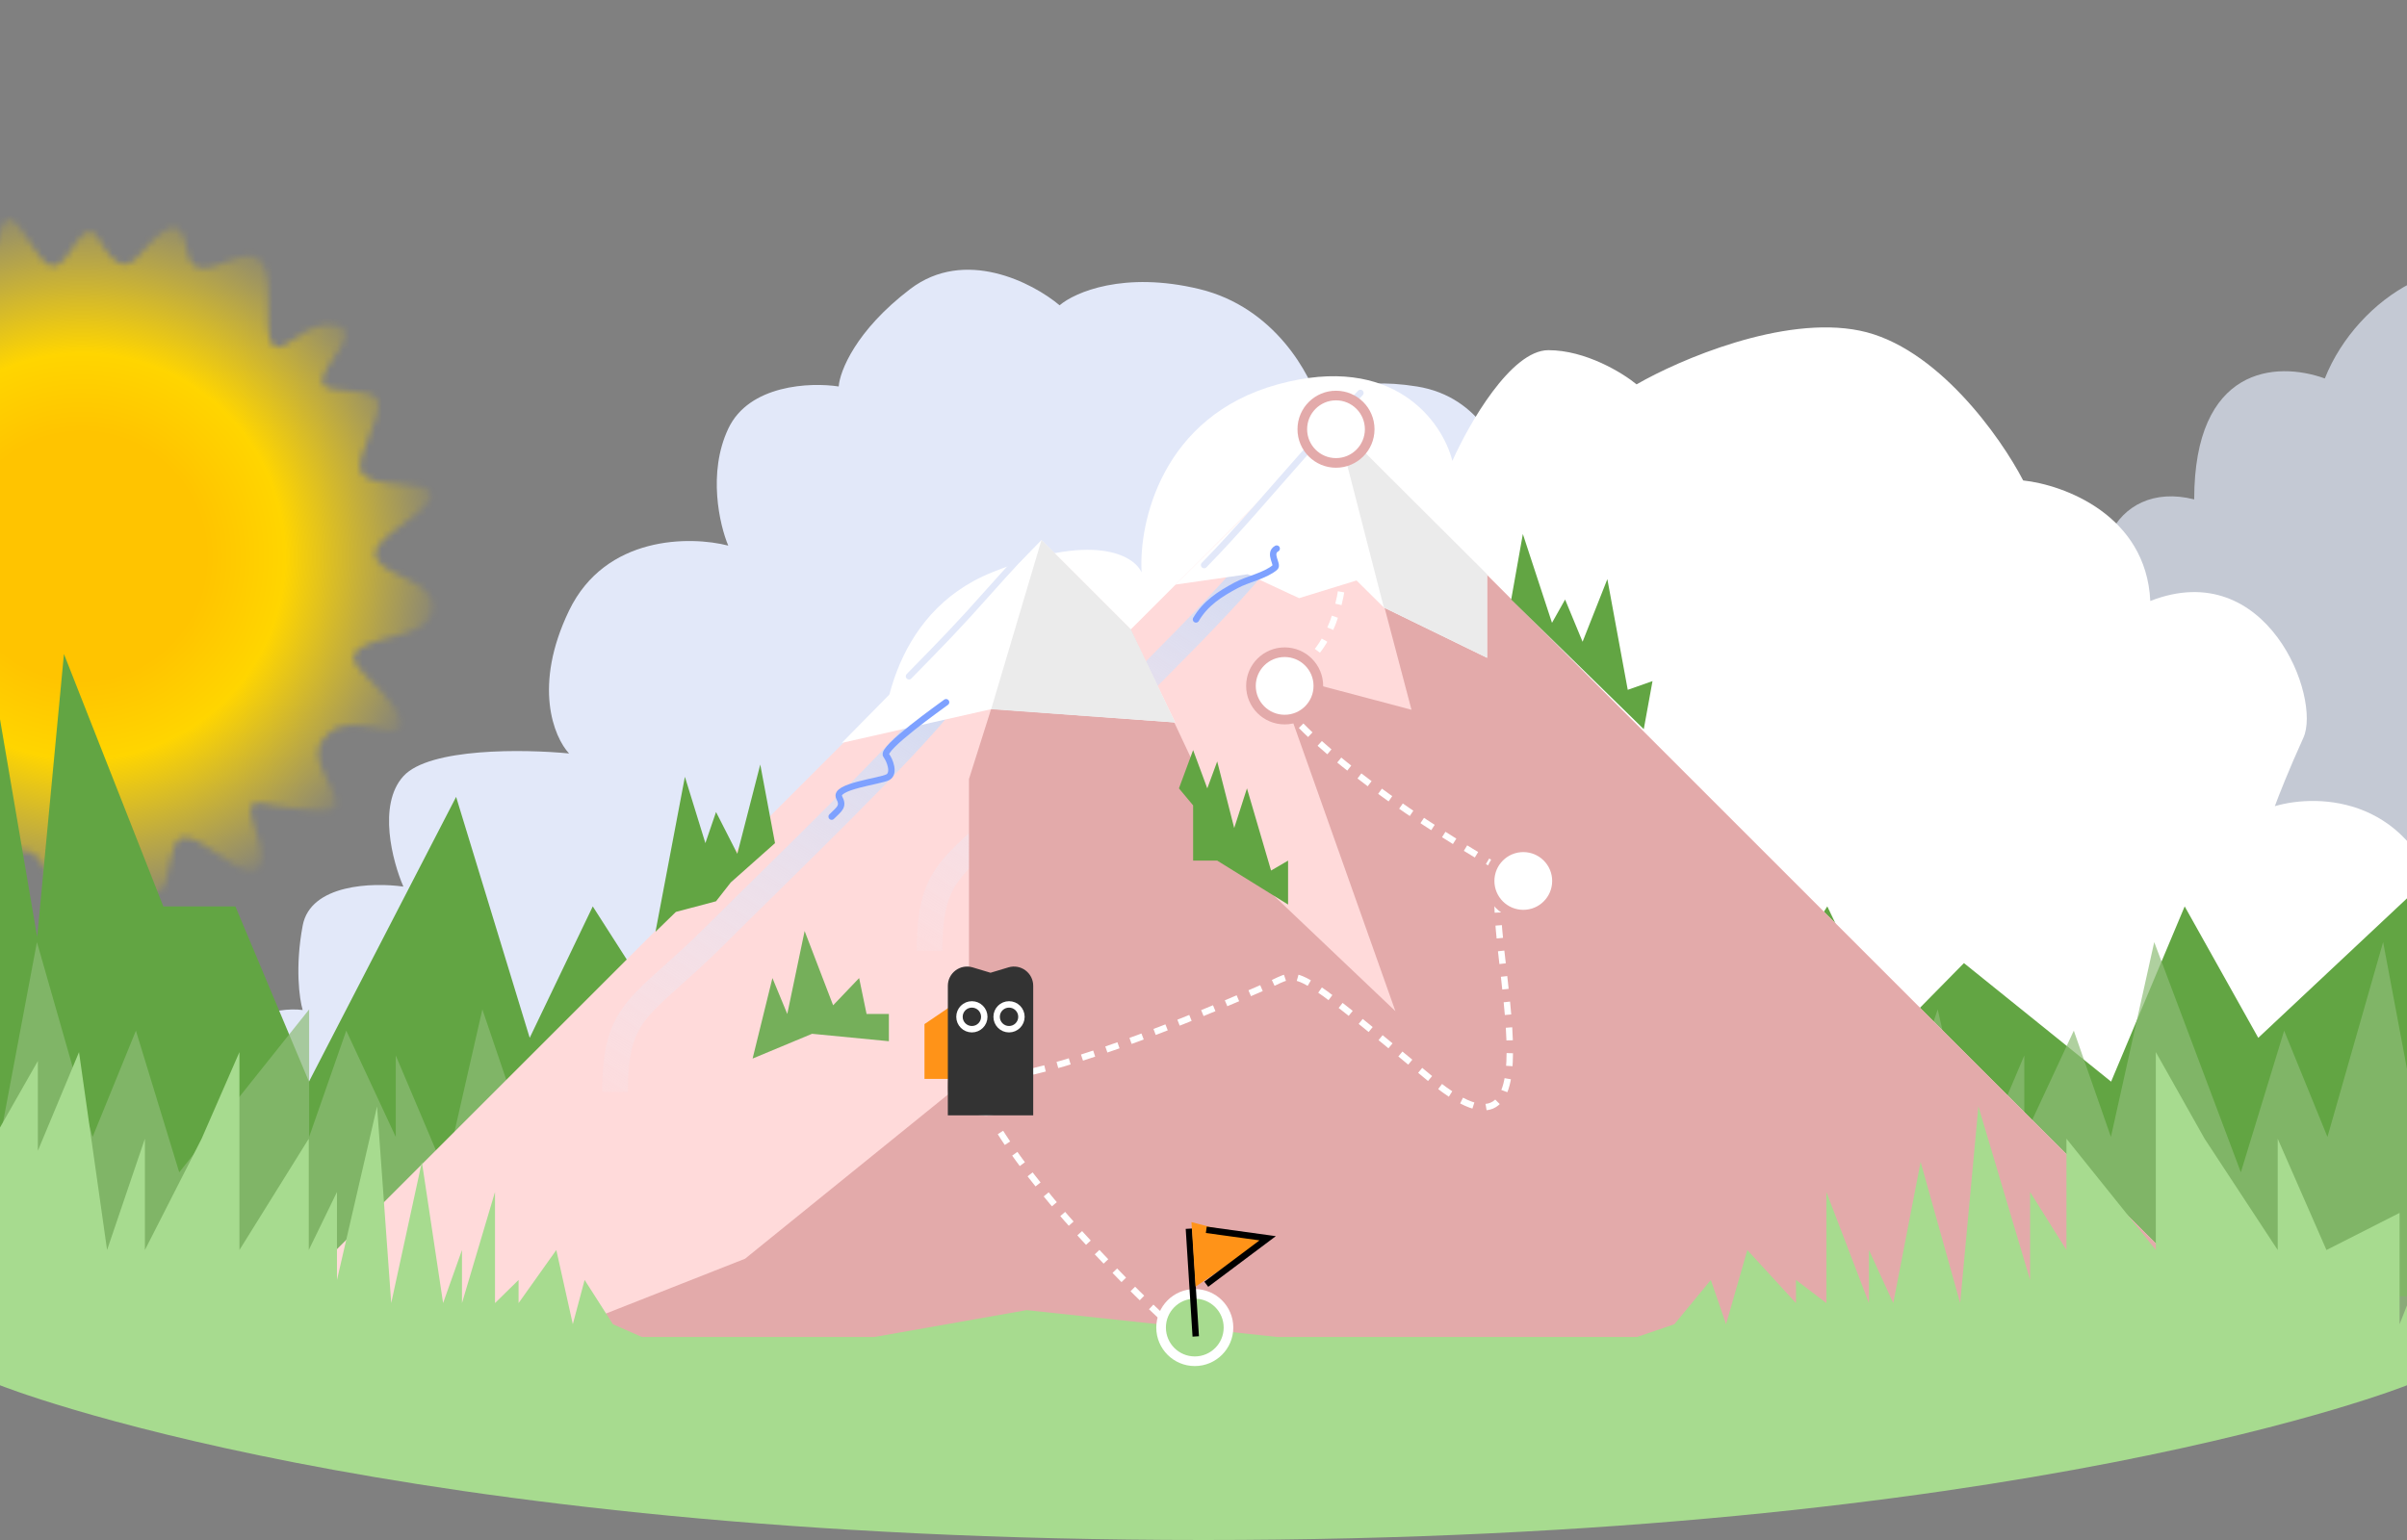 <svg width="375" height="240" viewBox="0 0 375 240" fill="none" xmlns="http://www.w3.org/2000/svg">
<rect x="0" y="0" width="375" height="240" fill="#808080" stroke="none"/>
<g clip-path="url(#clip0_57471_7451)">
<mask id="mask0_57471_7451" style="mask-type:alpha" maskUnits="userSpaceOnUse" x="-43" y="34" width="111" height="106">
<path d="M29.08 38.752C28.01 31.263 23.224 38.377 21.196 40.313C19.168 42.25 17.415 40.48 16.322 38.752C14.957 36.591 14.212 33.959 11.232 38.752C8.252 43.544 7.011 41.409 4.031 36.815C1.051 32.221 0.679 33.959 -0.563 37.436C-1.804 40.912 -4.411 47.492 -9.253 42.278C-14.095 37.063 -15.089 38.752 -15.461 42.278C-15.834 45.804 -12.233 53.203 -20.924 49.975C-29.615 46.747 -28.125 52.21 -26.014 56.183C-23.904 60.156 -24.897 60.404 -31.105 61.646C-37.312 62.887 -36.816 62.887 -35.45 65.619C-34.084 68.35 -26.138 74.061 -35.45 76.172C-44.761 78.282 -43.023 80.269 -39.547 82.255C-36.071 84.242 -29.491 85.856 -36.816 89.705C-44.141 93.553 -40.664 94.671 -36.195 96.533C-31.725 98.395 -31.105 98.023 -36.816 102.368C-42.527 106.714 -35.822 107.459 -31.105 109.073C-26.387 110.687 -27.877 111.804 -31.105 117.143C-34.333 122.481 -34.333 124.344 -26.138 122.233C-17.944 120.122 -21.669 122.854 -22.662 128.317C-23.655 133.779 -17.199 127.572 -14.344 127.199C-11.488 126.827 -11.116 127.199 -10.743 134.812C-10.371 142.424 -5.156 140.484 -2.177 136.4C0.803 132.315 4.776 131.048 6.638 134.812C8.501 138.575 9.742 140.98 13.467 136.4C17.192 131.819 16.441 131.635 20.772 136.4C25.103 141.164 25.68 139.576 26.691 133.512C27.701 127.449 31.888 132.069 36.508 134.812C41.127 137.554 41.784 134.956 39.684 129.037C37.583 123.118 40.694 125.572 45.892 126.005C51.089 126.438 54.12 127.593 51.522 122.685C48.923 117.776 48.923 116.333 51.522 114.034C53.601 112.195 58.655 113.267 60.922 114.034C65.2 114.285 60.922 109.001 56.644 104.974C52.366 100.948 57.902 100.193 63.187 98.683C68.472 97.173 69.73 92.895 63.187 90.127C56.644 87.359 57.902 85.598 60.922 83.081C63.942 80.565 72.246 76.035 63.187 75.532C54.128 75.028 55.386 73.267 57.902 66.976C60.419 60.685 58.657 61.44 52.115 60.685C45.572 59.93 58.406 51.625 52.115 50.619C45.823 49.612 41.116 61.485 41.784 46.441C42.453 31.397 30.417 48.113 29.08 38.752Z" fill="#ECF1FF"/>
</mask>
<g mask="url(#mask0_57471_7451)">
<circle cx="12.747" cy="86.707" r="57.566" fill="url(#paint0_radial_57471_7451)"/>
</g>
<path opacity="0.7" d="M313.248 126.719C309.415 117.025 307.627 97.913 331.131 99.021C323.191 88.4 329.127 74.61 341.847 77.827C341.847 57.142 354.566 56.223 362.198 58.981C367.286 46.11 382.973 36.917 391.453 45.191C398.237 51.81 399.367 57.142 399.085 58.981C402.052 55.916 410.108 51.626 418.588 58.981C427.067 66.336 425.513 74.61 423.676 77.827C426.926 75.529 434.954 73.047 441.059 81.505C447.164 89.963 446.147 96.706 444.875 99.021C447.701 96.432 455.135 92.808 462.258 99.021C469.381 105.233 468.9 112.916 467.77 115.98C472.151 114.712 481.422 115.085 483.457 126.719C488.884 122.173 493.633 124.825 495.329 126.719V179.874H294.785C291.251 175.278 286.305 164.062 294.785 155.971C301.246 149.807 307.059 150.19 310.619 151.874C305.364 147.491 300.985 138.496 313.248 126.719Z" fill="#E2E8F9"/>
<path d="M309.832 134.63C324.004 139.084 324.51 155.381 322.992 162.973V193.846H32.985C32.142 189.291 30.961 177.751 32.985 168.034C35.01 158.316 43.276 156.899 47.157 157.405C46.651 155.718 45.942 150.725 47.157 144.246C48.371 137.768 58.123 137.498 62.846 138.173C61.159 134.293 58.797 125.419 62.846 120.965C66.895 116.511 81.742 116.747 88.659 117.422C86.297 114.891 82.99 106.895 88.659 95.153C94.327 83.411 107.554 83.512 113.458 85.03C112.109 81.825 110.219 73.693 113.458 66.81C116.697 59.927 126.28 59.556 130.666 60.23C130.835 57.869 133.298 51.525 141.801 45.047C150.304 38.569 160.865 44.035 165.082 47.578C167.444 45.553 175.104 42.213 186.846 45.047C198.588 47.881 204.222 58.375 205.572 63.267C206.416 61.58 210.633 58.611 220.756 60.23C230.878 61.85 234.421 71.028 234.927 75.414C237.795 74.064 245.758 73.288 254.666 80.981C263.573 88.674 264.45 99.37 263.776 103.757C265.294 102.238 271.165 101.327 282.502 109.83C293.839 118.333 290.263 129.906 287.057 134.63C288.744 132.774 295.661 130.176 309.832 134.63Z" fill="#E2E8F9"/>
<path d="M154.516 89.215C138.671 95.611 136.595 113.199 137.539 121.194C134.736 119.122 126.289 119.099 114.924 135.585C103.56 152.072 119.659 180.052 129.13 191.981H382.997C384.112 183.064 385.211 160.663 380.683 142.388C376.156 124.114 361.281 123.607 354.41 125.637C354.949 124.156 356.592 119.951 358.856 114.977C361.685 108.761 353.197 86.551 335.007 93.658C334.361 80.257 321.534 75.553 315.201 74.876C311.698 68.108 301.7 53.963 289.735 51.526C277.771 49.09 261.575 56.093 254.973 59.9C252.817 58.124 247.051 54.572 241.23 54.572C235.409 54.572 228.834 66.078 226.274 71.831C224.755 65.781 217.19 54.925 199.081 59.9C180.972 64.874 177.388 81.516 177.859 89.215C176.68 86.55 170.361 82.819 154.516 89.215Z" fill="white"/>
<path d="M25.446 141.258L9.962 101.921L5.793 146.037L-3.882 89.319L-0.991 168.567V202.02H71.061L182.416 189.731V161.74V146.037L162.766 161.74L154.578 146.037L139.84 161.74L128.377 137.162L118.551 168.567L105.451 146.037V161.74L92.35 141.258L82.525 161.74L71.061 124.19L48.136 168.567L36.672 141.258H25.446Z" fill="#62A543"/>
<path d="M378.027 137.161V168.566V202.02H305.975L194.62 189.731V161.739V146.037L214.271 161.739L222.458 146.037L237.197 161.739L248.66 137.161L258.485 168.566L271.586 146.037V161.739L284.686 141.257L294.512 161.739L305.975 150.094L328.901 168.566L340.364 141.257L351.827 161.739L378.027 137.161Z" fill="#62A543"/>
<path opacity="0.7" d="M5.755 146.821L-0.991 182.7V209.748H41.416L106.956 199.812V177.18V164.485L95.39 177.18L90.571 164.485L81.897 177.18L75.15 157.309L69.367 182.7L61.657 164.485V177.18L53.946 160.621L48.163 177.18V157.309L27.923 182.7L21.176 160.621L14.43 177.18L5.755 146.821Z" fill="#8DBC77"/>
<path opacity="0.7" d="M371.281 146.821L378.027 182.7V209.748H335.62L270.08 199.812V177.18V164.485L281.646 177.18L286.465 164.485L295.139 177.18L301.886 157.309L307.669 182.7L315.379 164.485V177.18L323.09 160.621L328.873 177.18L335.62 146.821L349.113 182.7L355.86 160.621L362.606 177.18L371.281 146.821Z" fill="#8DBC77"/>
<path d="M162.605 84.566L38.24 208.931H351L208.165 66.096L176.15 98.111L162.605 84.566Z" fill="#FFDADA"/>
<path d="M147.706 108.434C141.233 116.884 121.273 135.95 111.78 145.443C99.913 157.31 95.826 156.955 95.826 170.184" stroke="url(#paint1_linear_57471_7451)" stroke-width="4"/>
<path d="M196.706 86.434C190.234 94.884 170.273 113.95 160.78 123.443C148.914 135.31 144.827 134.955 144.827 148.184" stroke="url(#paint2_linear_57471_7451)" stroke-width="4"/>
<path d="M176.15 98.111L162.605 84.566L150.962 121.41L150.962 167.925L116.075 196.167L83.681 208.931H351L208.165 66.096L219.904 110.611L198.766 105.013L217.396 157.579L193.324 134.7L176.15 98.111Z" fill="#E3AAAA"/>
<path d="M237.254 83.219L235.438 93.433L256.093 113.633L257.455 106.143L253.596 107.505L250.419 90.255L246.56 100.015L243.836 93.433L241.794 97.064L237.254 83.219Z" fill="#62A543"/>
<path d="M131.144 115.778L162.257 84.166L176.097 98.1L183.084 112.59L154.548 110.49L131.144 115.778Z" fill="white"/>
<path d="M183.084 112.59L154.42 110.523L162.257 84.166L176.199 98.11L183.084 112.59Z" fill="#EBEBEB"/>
<path d="M180.801 205.053C172.112 196.921 154.2 178.185 152.062 168.293C161.076 168.293 179.448 161.469 197.51 153.572C202.723 151.293 200.596 149.719 223.057 168.293C245.519 186.867 228.858 138.859 234.604 135.878C223.91 129.863 201.52 115.493 197.51 106.136C212.749 103.196 210.32 79.291 207.201 67.706" stroke="white" stroke-dasharray="2 2"/>
<circle cx="153.61" cy="169.37" r="5.25" fill="white" stroke="#E3AAAA" stroke-width="1.5"/>
<circle cx="237.322" cy="137.293" r="5.25" fill="white" stroke="#E3AAAA" stroke-width="1.5"/>
<circle cx="200.143" cy="106.893" r="5.25" fill="white" stroke="#E3AAAA" stroke-width="1.5"/>
<path d="M-0.991 177.458V206.373V209.93H103.574L95.49 206.373L91.081 199.471L89.243 206.373L86.671 194.807L80.792 203.078V199.471L77.118 203.078V185.766L71.974 203.078V194.807L69.034 203.078L65.727 181.077L60.95 203.078L58.746 172.421L52.499 199.471V185.766L48.105 194.807V177.458L37.304 194.807V163.965L31.412 177.458L22.575 194.807V177.458L16.683 194.807L12.311 163.965L5.899 179.339V165.349L-0.991 177.458Z" fill="#A7DB8F"/>
<path d="M385.237 177.458V206.373V209.93H250.435L260.856 206.373L266.541 199.471L268.909 206.373L272.225 194.807L279.804 203.078V199.471L284.541 203.078V185.766L291.173 203.078V194.807L294.962 203.078L299.226 181.077L305.384 203.078L308.226 172.421L316.279 199.471V185.766L321.944 194.807V177.458L335.869 194.807V163.965L343.464 177.458L354.856 194.807V177.458L362.452 194.807L373.844 189.024V206.373L385.237 177.458Z" fill="#A7DB8F"/>
<path d="M136.219 208.361H97.856L99.307 209.93H258.666L257.75 208.361H212.261H198.997L159.935 204.176L136.219 208.361Z" fill="#A7DB8F"/>
<path d="M183.146 91.103L208.261 66.153L231.678 89.492V102.514L215.6 94.675L211.342 90.462L202.389 93.217L194.383 89.492L183.146 91.103Z" fill="white"/>
<path d="M187.595 88.062C192.881 82.666 197.753 76.855 202.763 71.207C205.763 67.826 208.855 64.532 211.945 61.235" stroke="#E2E8F9" stroke-linecap="round"/>
<path d="M198.902 85.493C197.558 86.24 199.168 87.982 198.647 88.423C197.082 89.747 194.43 90.23 192.616 91.2C190.053 92.569 187.796 94.019 186.33 96.532" stroke="#7EA1FF" stroke-linecap="round"/>
<path d="M231.678 102.514L215.6 94.675L208.261 66.153L231.678 89.492V102.514Z" fill="#EBEBEB"/>
<path d="M144.03 159.597L148.024 156.891V168.139H144.03V159.597Z" fill="#FF9318"/>
<path d="M147.67 153.633C147.67 151.622 149.609 150.181 151.534 150.76L154.32 151.598L157.106 150.76C159.031 150.181 160.97 151.622 160.97 153.633V173.817H147.67V153.633Z" fill="#333333"/>
<circle cx="151.415" cy="158.463" r="0.619" stroke="#333333"/>
<circle cx="151.415" cy="158.463" r="1.933" stroke="white"/>
<circle cx="157.203" cy="158.463" r="1.933" stroke="white"/>
<circle cx="157.203" cy="158.463" r="0.619" stroke="#333333"/>
<path d="M375 209.114L375 215.886C375 215.886 314.846 240 187.5 240C60.155 240 0 215.886 0 215.886V209.114H375Z" fill="#A7DB8F"/>
<circle cx="208.143" cy="66.893" r="5.25" fill="white" stroke="#E3AAAA" stroke-width="1.5"/>
<circle cx="186.143" cy="206.892" r="5.25" fill="#A7DB8F" stroke="white" stroke-width="1.5"/>
<path d="M186.292 208.276L185.227 191.484" stroke="black"/>
<path d="M196.821 193.382L185.624 190.457L186.261 200.513L196.821 193.382Z" fill="#FF9318"/>
<path d="M187.935 191.656L197.496 192.976L187.935 200.143" stroke="black"/>
<path d="M147.393 109.442C146.686 109.98 137.215 116.665 138.057 117.718C138.619 118.42 139.433 120.497 138.34 121.112C137.184 121.763 129.817 122.536 130.749 124.295C131.492 125.699 130.773 126.063 129.57 127.266" stroke="#7EA1FF" stroke-linecap="round"/>
<path d="M141.616 105.397C146.902 100.002 149.184 97.685 154.194 92.038C157.194 88.656 160.287 85.362 163.376 82.066" stroke="#E2E8F9" stroke-linecap="round"/>
<path d="M111.555 126.547L109.896 131.397L106.705 121.06L102.124 145.208L105.301 142.116L111.555 140.457L113.852 137.522L120.743 131.397L118.446 119.146L114.872 133.055L111.555 126.547Z" fill="#62A543"/>
<path d="M120.34 152.425L117.252 164.97L126.516 161.11L138.482 162.268V158.022H135.008L133.85 152.425L129.797 156.671L125.358 145.091L122.656 158.022L120.34 152.425Z" fill="#75AF5A"/>
<path d="M185.882 116.9L183.674 122.862L185.882 125.511V134.122H189.636L200.676 140.967V134.122L198.026 135.668L194.272 122.862L192.285 129.044L189.636 118.667L188.09 122.862L185.882 116.9Z" fill="#62A543"/>
</g>
<defs>
<radialGradient id="paint0_radial_57471_7451" cx="0" cy="0" r="1" gradientUnits="userSpaceOnUse" gradientTransform="translate(12.747 86.707) rotate(90) scale(57.566)">
<stop offset="0.335" stop-color="#FFC400"/>
<stop offset="0.55" stop-color="#FFD500"/>
<stop offset="1" stop-color="#FFD900" stop-opacity="0"/>
</radialGradient>
<linearGradient id="paint1_linear_57471_7451" x1="144.076" y1="108.434" x2="95.826" y2="181.962" gradientUnits="userSpaceOnUse">
<stop stop-color="#D3DBF2"/>
<stop offset="1" stop-color="#ECF1FF" stop-opacity="0"/>
</linearGradient>
<linearGradient id="paint2_linear_57471_7451" x1="193.076" y1="86.434" x2="144.827" y2="159.962" gradientUnits="userSpaceOnUse">
<stop stop-color="#D3DBF2"/>
<stop offset="1" stop-color="#ECF1FF" stop-opacity="0"/>
</linearGradient>
<clipPath id="clip0_57471_7451">
<rect width="375" height="240" fill="white"/>
</clipPath>
</defs>
</svg>
